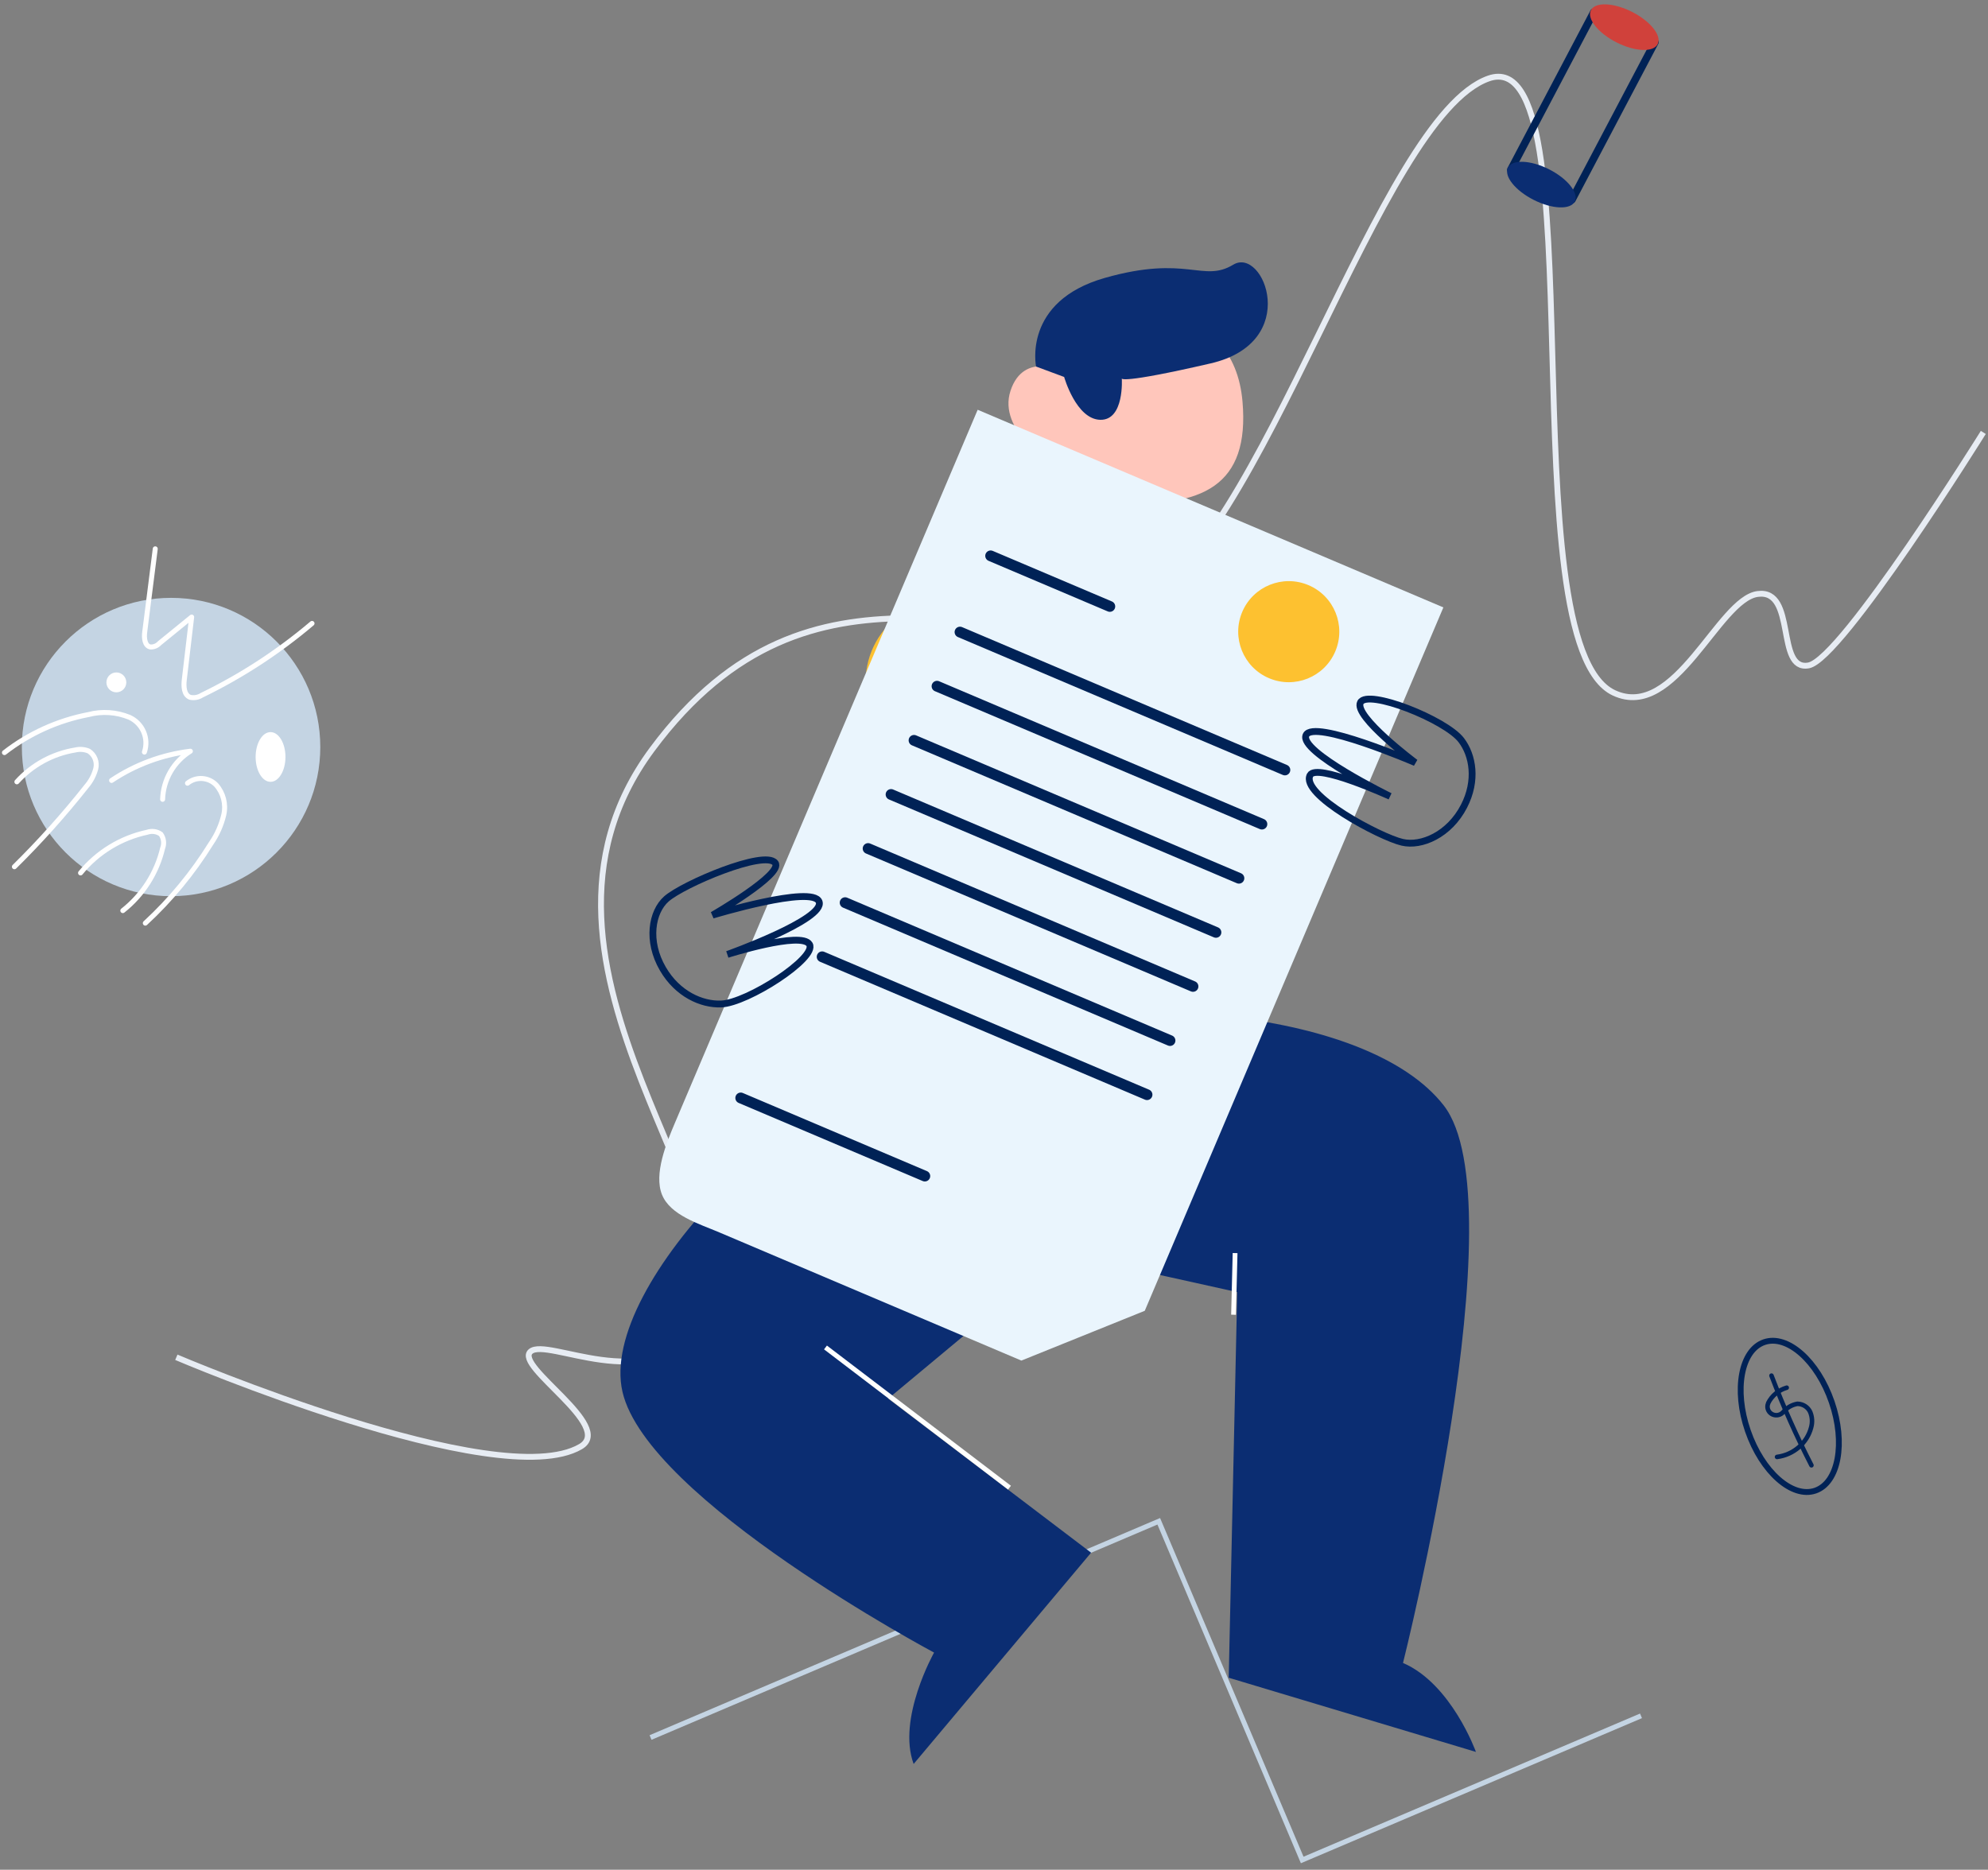 <?xml version="1.0" encoding="UTF-8"?>
<svg width="236px" height="222px" viewBox="0 0 236 222" version="1.1" xmlns="http://www.w3.org/2000/svg" xmlns:xlink="http://www.w3.org/1999/xlink">
    <rect x="0" y="0" width="236" height="222" fill="#808080" stroke="none"/>
    <!-- Generator: sketchtool 55.2 (78181) - https://sketchapp.com -->
    <title>E350AAF8-61AE-410C-BB80-4F38B8BCDA78</title>
    <desc>Created with sketchtool.</desc>
    <g id="02_pagos" stroke="none" stroke-width="1" fill="none" fill-rule="evenodd">
        <g id="02_impuestos" transform="translate(-504, -214)">
            <g id="Group-14" transform="translate(460, 196)">
                <rect id="Rectangle-Copy-2" x="5.68434189e-14" y="0" width="328" height="250"></rect>
                <g id="Group-12" transform="translate(36, 12)">
                    <g id="Group-12-Copy" transform="translate(138.375, 78.369) rotate(-15) translate(-138.375, -78.369) translate(109.171, 40.536)">
                        <path d="M42.912,50.875 L24.031,72.23 C18.967,77.956 9.55,75.845 7.431,68.519 L0.38,44.103 C-0.521,40.993 0.202,37.641 2.306,35.174 C4.409,32.706 7.614,31.453 10.841,31.834 L36.786,34.895 C44.539,35.811 48.073,45.032 42.912,50.875 Z" id="Path" fill="#FDC130" fill-rule="nonzero"></path>
                        <g id="Group-10" transform="translate(3.05, 36.491)" stroke="#FFFFFF" stroke-linejoin="round" stroke-width="0.762">
                            <path d="M24.895,24.756 C24.657,28.55 24.736,32.124 24.119,32.201 C22.859,32.355 21.038,28.795 19.79,29.169 C18.542,29.544 17.443,32.182 16.786,34.128" id="Path"></path>
                            <path d="M34.542,20.76 C32.205,17.777 29.584,15.254 27.771,15.912 C26.918,16.22 26.318,17.122 25.892,18.353" id="Path"></path>
                            <path d="M8.151,8.209 C6.438,6.61 4.37,3.963 2.786,1.802" id="Path"></path>
                            <path d="M33.011,2.62900812e-13 C33.22,2.869 33.118,5.339 32.213,5.682 C30.605,6.291 26.958,2.353 26.958,2.353 C26.958,2.353 28.154,5.298 28.601,8.051" id="Path"></path>
                            <path d="M4.54747351e-13,7.179 C1.317,9.87 3.14,14.62 2.822,19.814" id="Path"></path>
                        </g>
                        <path d="M22.661,36.336 L28.41,19.748 C28.41,19.748 23.111,14.248 25.869,10.046 C28.628,5.845 32.631,9.519 32.631,9.519 C32.631,9.519 37.072,3.977 44.067,5.848 C51.062,7.719 53.139,12.773 52.135,18.42 C50.394,28.248 44.353,29.472 34.277,26.036 L30.08,36.819" id="Path" fill="#FFC6BB" fill-rule="nonzero"></path>
                        <path d="M29.542,8.057 C29.542,8.057 29.971,0.166 40.14,0.005 C50.309,-0.156 51.226,3.605 55.285,2.433 C59.345,1.261 60.775,13.448 49.65,13.06 C38.524,12.672 39.006,12.057 39.006,12.057 C39.006,12.057 38.036,16.937 35.273,16.14 C32.509,15.343 32.44,10.115 32.44,10.115" id="Path" fill="#0B2D72" fill-rule="nonzero"></path>
                    </g>
                    <path d="M8,112.295 C8,112.295 34.061,144.638 45.384,144.19 C50.154,144.003 42.893,132.036 45.448,131.436 C48.003,130.836 55.198,142.601 64.085,138.173 C77.872,131.303 62.615,88.973 91.747,75.091 C120.879,61.208 133.45,85.944 150.167,87.005 C166.884,88.067 203.14,49.305 216.83,51.37 C230.522,53.435 187.253,111.544 195.726,122.771 C200.567,129.185 211.864,118.77 216.289,120.403 C220.714,122.035 213.827,129.506 217.647,130.732 C221.47,131.957 248.951,116.046 248.951,116.046" id="Stroke-23-Copy-2" stroke="#E7ECF3" stroke-width="0.693" transform="translate(128.475, 97.742) rotate(-28) translate(-128.475, -97.742) "></path>
                    <g id="Group-7-Copy-7" transform="translate(211.612, 163.044)" stroke="#002256" stroke-linecap="round" stroke-linejoin="round">
                        <ellipse id="Oval-Copy" stroke-width="0.693" transform="translate(8.857, 11.126) scale(-1, 1) rotate(-341) translate(-8.857, -11.126) " cx="8.857" cy="11.126" rx="5.264" ry="9.322"></ellipse>
                        <path d="M8.492,7.719 C7.531,8.004 6.735,8.665 6.296,9.542 L6.296,9.571 C6.098,10.018 6.254,10.537 6.667,10.812 C7.081,11.086 7.637,11.038 7.995,10.698 L8.108,10.588 C8.522,10.085 9.11,9.746 9.763,9.633 C10.426,9.642 11.021,10.027 11.285,10.617 C11.525,11.197 11.563,11.837 11.393,12.44 C10.91,14.3 9.306,15.687 7.345,15.94" id="Path" stroke-width="0.539"></path>
                        <path d="M6.685,6.287 C8.067,9.915 9.651,13.469 11.428,16.933" id="Path" stroke-width="0.539"></path>
                    </g>
                    <polyline id="Path-Copy-4" stroke="#C4D4E3" stroke-width="0.591" points="85.229 212.296 145.559 186.625 162.588 226.839 202.808 209.725"></polyline>
                    <g id="Group-9-Copy-2" transform="translate(8.528, 71.163)">
                        <ellipse id="Oval" fill="#C4D4E3" fill-rule="nonzero" cx="19.78" cy="23.532" rx="17.714" ry="17.711"></ellipse>
                        <path d="M1.84741111e-13,24.194 C2.916,21.926 6.327,20.381 9.955,19.683 C11.572,19.259 13.284,19.37 14.832,20.002 C16.4,20.717 17.171,22.503 16.615,24.134" id="Path" stroke="#FFFFFF" stroke-width="0.591" stroke-linecap="round" stroke-linejoin="round"></path>
                        <path d="M12.718,27.5 C15.521,25.627 18.725,24.438 22.071,24.028 C20.086,25.263 18.85,27.407 18.776,29.743" id="Path" stroke="#FFFFFF" stroke-width="0.591" stroke-linecap="round" stroke-linejoin="round"></path>
                        <path d="M21.729,27.83 C22.744,27.008 24.218,27.095 25.13,28.031 C25.984,28.997 26.323,30.315 26.039,31.573 C25.751,32.8 25.234,33.962 24.516,34.997 C22.355,38.483 19.734,41.66 16.722,44.443" id="Path" stroke="#FFFFFF" stroke-width="0.591" stroke-linecap="round" stroke-linejoin="round"></path>
                        <path d="M9.034,38.481 C11.047,36.019 13.837,34.316 16.946,33.651 C17.49,33.462 18.092,33.546 18.564,33.876 C18.914,34.363 18.994,34.993 18.776,35.552 C18.082,38.482 16.417,41.091 14.053,42.956" id="Path" stroke="#FFFFFF" stroke-width="0.591" stroke-linecap="round" stroke-linejoin="round"></path>
                        <path d="M1.476,27.665 C3.287,25.656 5.727,24.323 8.396,23.887 C8.936,23.756 9.502,23.801 10.014,24.016 C10.707,24.466 11.039,25.305 10.841,26.106 C10.634,26.882 10.255,27.6 9.731,28.208 C7.08,31.561 4.224,34.747 1.181,37.748" id="Path" stroke="#FFFFFF" stroke-width="0.591" stroke-linecap="round" stroke-linejoin="round"></path>
                        <ellipse id="Oval" fill="#FFFFFF" fill-rule="nonzero" cx="13.285" cy="15.857" rx="1.181" ry="1.181"></ellipse>
                        <path d="M17.902,-4.26325641e-14 L16.651,9.883 C16.556,10.579 16.651,11.524 17.324,11.654 C17.735,11.674 18.133,11.509 18.41,11.205 L22.225,8.1 L21.351,15.527 C21.256,16.318 21.292,17.333 22.036,17.629 C22.515,17.735 23.016,17.645 23.429,17.381 C28.132,15.1 32.528,12.236 36.514,8.856" id="Path" stroke="#FFFFFF" stroke-width="0.591" stroke-linecap="round" stroke-linejoin="round"></path>
                        <ellipse id="Oval" fill="#FFFFFF" fill-rule="nonzero" cx="31.589" cy="24.713" rx="1.771" ry="2.952"></ellipse>
                    </g>
                    <g id="Group" transform="translate(133.882, 173.401) rotate(-7) translate(-133.882, -173.401) translate(82.496, 127.015)">
                        <path d="M45.478,0.713 C26.038,3.602 -1.3,24.824 0.048,37.91 C1.396,50.996 32.99,73.156 32.99,73.156 C32.99,73.156 27.652,80.402 28.971,85.988 L52.938,63.656 L31.259,42.568 L53.91,27.977 L73.924,35.062 L67.344,80.384 L95.399,92.703 C95.399,92.703 93.507,84.324 88.094,81.163 C88.094,81.163 108.431,28.512 100.954,16.041 C93.477,3.57 64.522,-2.116 45.478,0.713" id="Fill-51" fill="#0B2D72" fill-rule="nonzero"></path>
                        <path d="M24.611,35.628 L44.262,54.813 M74.239,30.431 L73.165,37.675" id="Stroke-52" stroke="#FFFFFE" stroke-width="0.567"></path>
                    </g>
                    <g id="Group-11" transform="translate(131.991, 113) scale(-1, 1) translate(-131.991, -113) translate(83.991, 54)">
                        <path d="M18.17,99.06 L18.17,8.334 L78.229,8.334 L78.229,100.293 C78.229,102.927 78.175,106.9 76.311,108.762 C74.447,110.625 70.926,110.225 68.29,110.225 L29.343,110.225" id="Path" fill="#EAF5FD" fill-rule="nonzero" transform="translate(48.2, 59.297) rotate(-23) translate(-48.2, -59.297) "></path>
                        <path d="M39.631,21 L55,21" id="Path" stroke="#002256" stroke-width="1.28" stroke-linecap="round" stroke-linejoin="round" transform="translate(47.315, 21) rotate(-23) translate(-47.315, -21) "></path>
                        <path d="M17.793,35.234 L59.693,35.234" id="Path" stroke="#002256" stroke-width="1.28" stroke-linecap="round" stroke-linejoin="round" transform="translate(38.743, 35.234) rotate(-23) translate(-38.743, -35.234) "></path>
                        <path d="M20.522,41.662 L62.421,41.662" id="Path" stroke="#002256" stroke-width="1.28" stroke-linecap="round" stroke-linejoin="round" transform="translate(41.472, 41.662) rotate(-23) translate(-41.472, -41.662) "></path>
                        <path d="M23.25,48.089 L65.15,48.089" id="Path" stroke="#002256" stroke-width="1.28" stroke-linecap="round" stroke-linejoin="round" transform="translate(44.2, 48.089) rotate(-23) translate(-44.2, -48.089) "></path>
                        <path d="M25.978,54.516 L67.878,54.516" id="Path" stroke="#002256" stroke-width="1.28" stroke-linecap="round" stroke-linejoin="round" transform="translate(46.928, 54.516) rotate(-23) translate(-46.928, -54.516) "></path>
                        <path d="M28.702,60.933 L70.602,60.933" id="Path" stroke="#002256" stroke-width="1.28" stroke-linecap="round" stroke-linejoin="round" transform="translate(49.652, 60.933) rotate(-23) translate(-49.652, -60.933) "></path>
                        <path d="M31.43,67.361 L73.33,67.361" id="Path" stroke="#002256" stroke-width="1.28" stroke-linecap="round" stroke-linejoin="round" transform="translate(52.38, 67.361) rotate(-23) translate(-52.38, -67.361) "></path>
                        <path d="M34.159,73.788 L76.058,73.788" id="Path" stroke="#002256" stroke-width="1.28" stroke-linecap="round" stroke-linejoin="round" transform="translate(55.108, 73.788) rotate(-23) translate(-55.108, -73.788) "></path>
                        <path d="M61.26,87 L85,87" id="Path" stroke="#002256" stroke-width="1.28" stroke-linecap="round" stroke-linejoin="round" transform="translate(73.13, 87) rotate(-23) translate(-73.13, -87) "></path>
                        <circle id="Oval-Copy-2" fill="#FDC130" fill-rule="nonzero" transform="translate(19, 27) rotate(-23) translate(-19, -27) " cx="19" cy="27" r="6"></circle>
                    </g>
                    <g id="Group-5" transform="translate(195.991, 18.5) rotate(-23) translate(-195.991, -18.5) translate(182.991, 7)" fill-rule="nonzero">
                        <path d="M7.355,21.277 L23.728,7.91" id="Path" stroke="#002256" stroke-width="0.896" fill="#FFFFFF" stroke-linecap="round" stroke-linejoin="round"></path>
                        <path d="M2.057,15.172 L18.429,1.805" id="Path" stroke="#002256" stroke-width="0.896" fill="#FFFFFF" stroke-linecap="round" stroke-linejoin="round"></path>
                        <ellipse id="Oval" fill="#D0413B" transform="translate(21.074, 4.851) rotate(-40.09) translate(-21.074, -4.851) " cx="21.074" cy="4.851" rx="2.032" ry="4.446"></ellipse>
                        <ellipse id="Oval" fill="#0B2D72" transform="translate(4.707, 18.211) rotate(-40.09) translate(-4.707, -18.211) " cx="4.707" cy="18.211" rx="2.032" ry="4.446"></ellipse>
                    </g>
                    <path d="M87.107,112.733 C89.103,110.965 98.804,106.861 100.025,108.456 C101.042,109.785 92.59,114.654 92.59,114.654 C92.59,114.654 104.458,111.049 105.233,113.055 C106.038,115.144 94.348,119.322 94.348,119.322 C94.348,119.322 103.165,116.518 104.094,118.128 C105.017,119.727 96.737,125.092 93.597,125.206 C91.282,125.291 88.433,124.022 86.693,121.035 C84.766,117.728 85.38,114.262 87.107,112.733 Z" id="Stroke-40" stroke="#002256" stroke-width="0.81" stroke-linejoin="bevel"></path>
                    <path d="M174.459,106.006 C171.823,105.39 162.338,100.338 163.525,98.036 C164.285,96.562 173.015,100.548 173.015,100.548 C173.015,100.548 162.169,95.244 163.041,93.29 C163.912,91.336 176.014,96.547 176.014,96.547 C176.014,96.547 168.65,91.042 169.503,89.404 C170.35,87.777 179.603,91.428 181.47,93.879 C182.847,95.687 183.367,98.673 181.792,101.726 C180.049,105.107 176.741,106.54 174.459,106.006 Z" id="Stroke-49" stroke="#002256" stroke-width="0.81" stroke-linejoin="bevel"></path>
                </g>
            </g>
        </g>
    </g>
</svg>